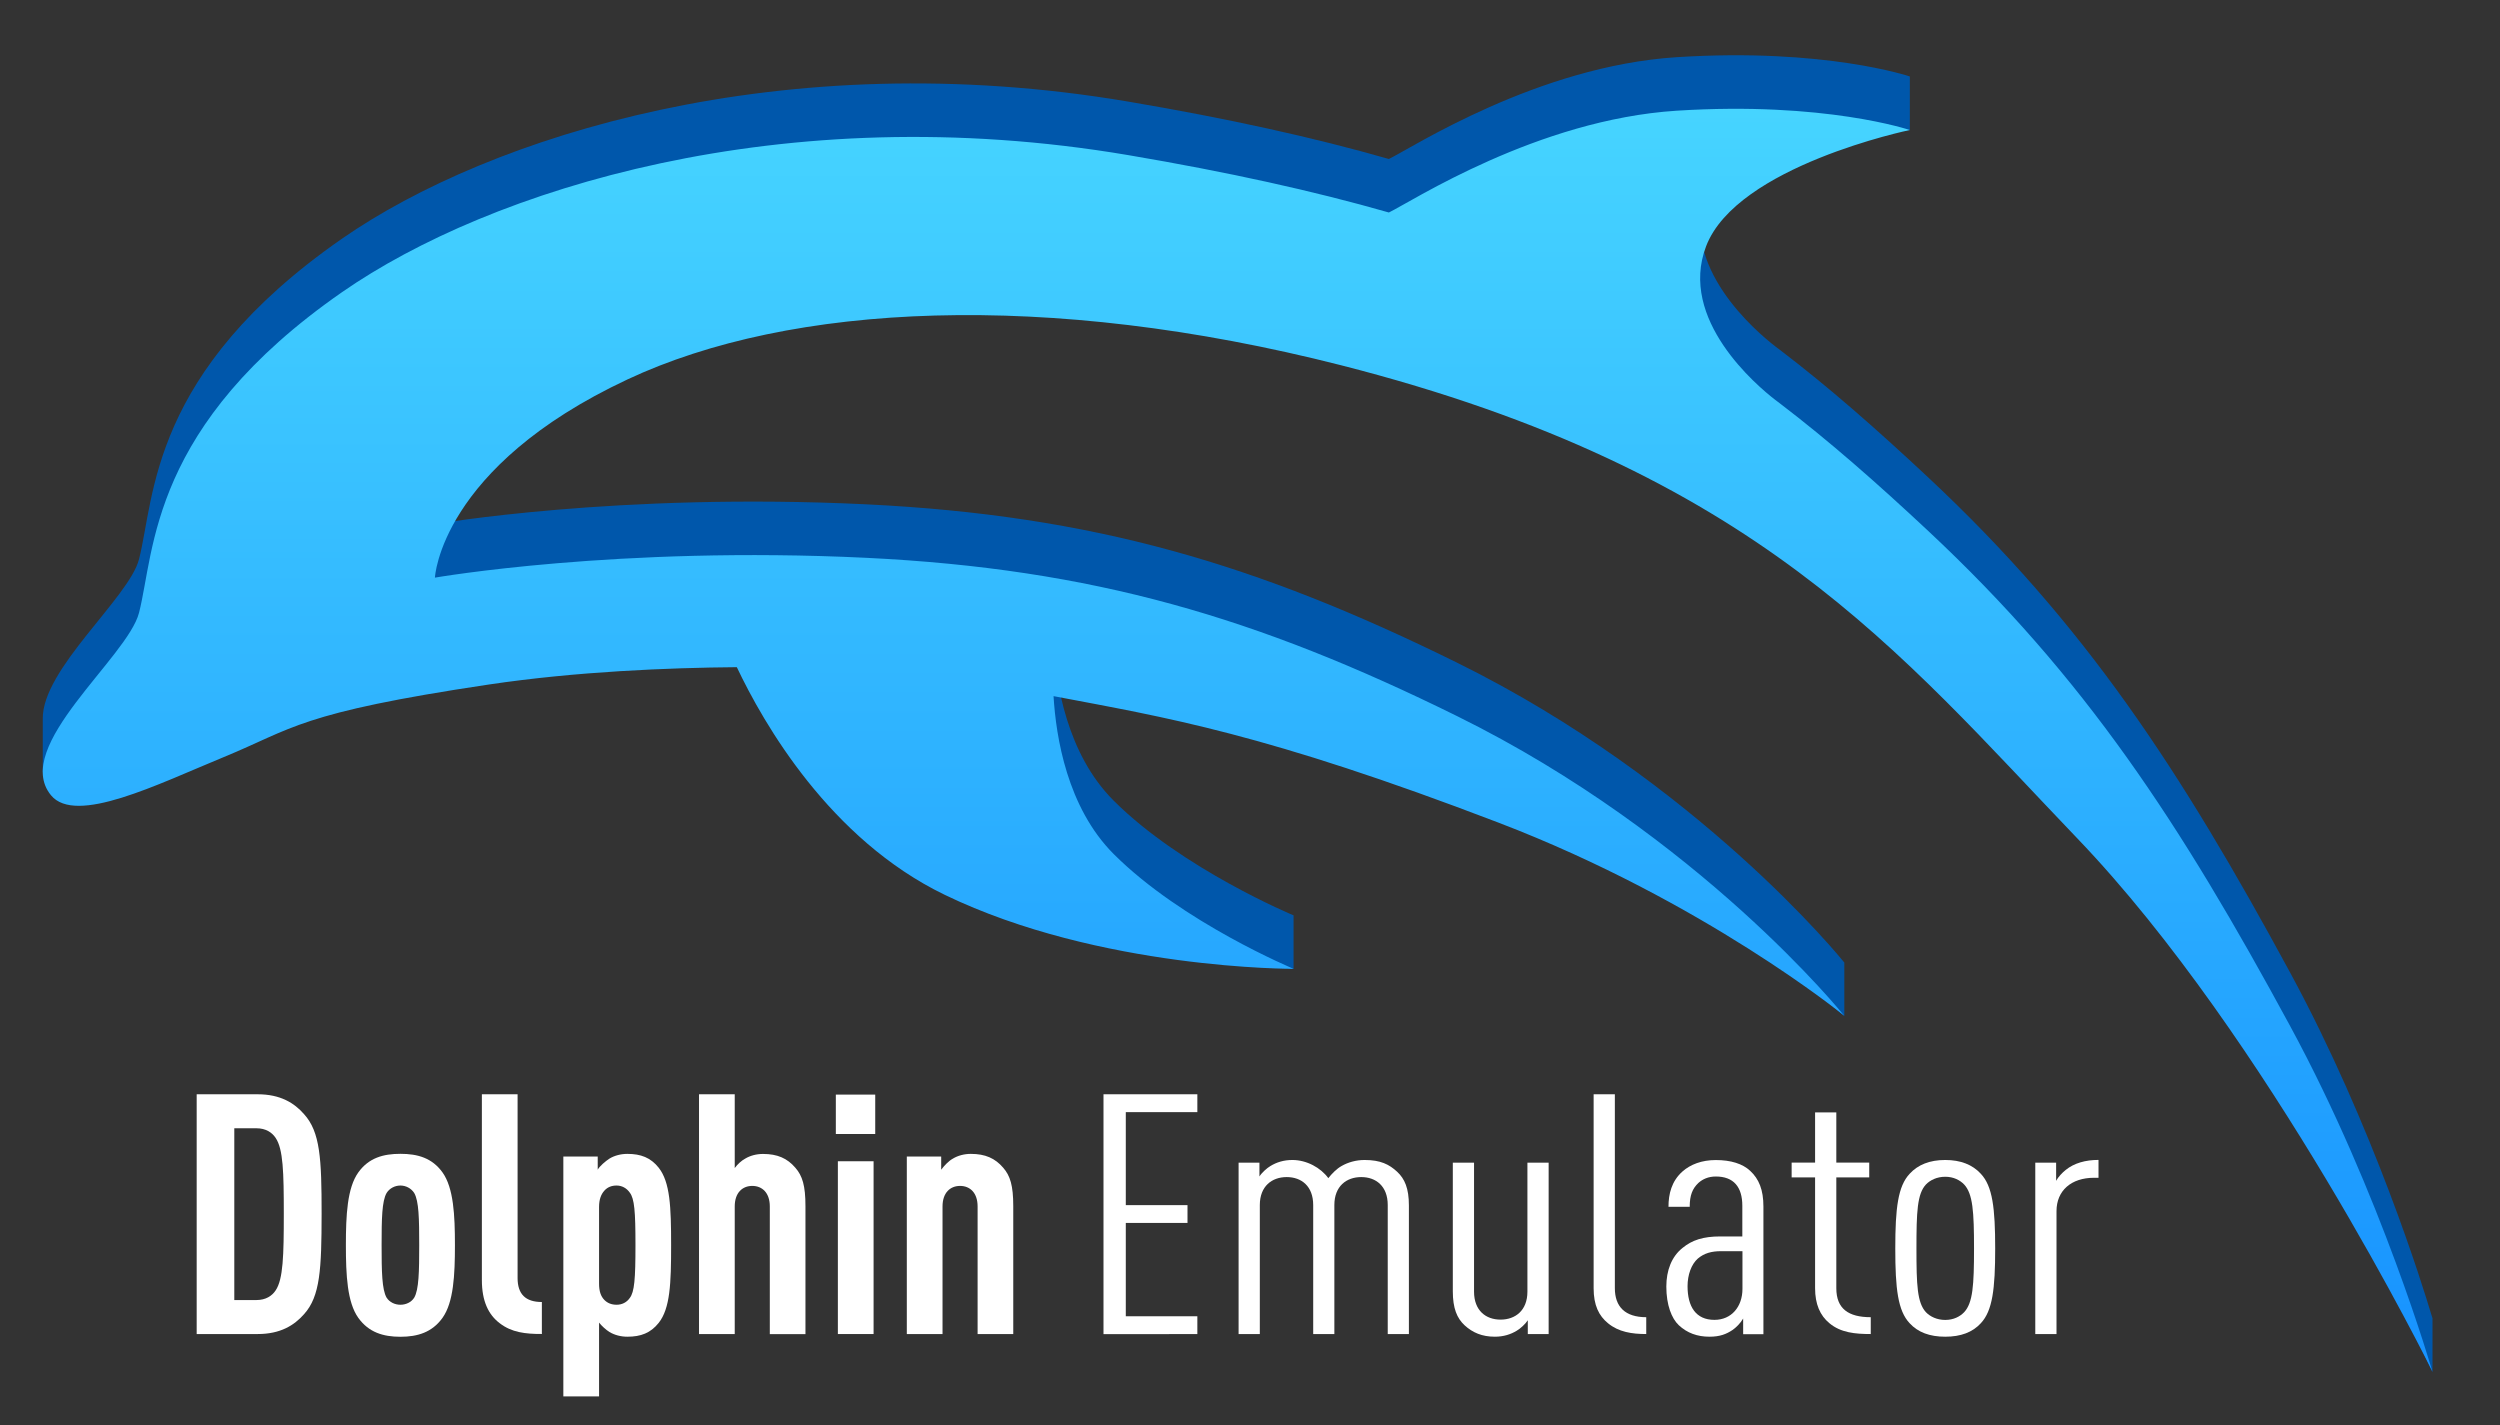 <?xml version="1.0" encoding="utf-8"?>
<!-- Generator: Adobe Illustrator 24.2.1, SVG Export Plug-In . SVG Version: 6.00 Build 0)  -->
<svg version="1.1" id="Layer_2" xmlns="http://www.w3.org/2000/svg" xmlns:xlink="http://www.w3.org/1999/xlink" x="0px" y="0px"
	 viewBox="0 0 393.41 224.24" style="enable-background:new 0 0 393.41 224.24;" xml:space="preserve">
<rect x="0" y="0" width="393.41" height="224.24" fill="#333333" stroke="none"/>
<style type="text/css">
	.st0{fill:#0057AB;}
	.st1{fill:url(#SVGID_1_);}
	.st2{fill:#FFFFFF;}
</style>
<g>
	<g>
		<path class="st0" d="M382.57,206.76c-1.25-4.19-9.05-29.48-22.19-53.72c-17.31-31.94-32.2-54.77-57-77.96
			c-7.98-7.46-15.53-14.12-23.4-20.11h0.01c0,0-0.06-0.04-0.17-0.12c-0.15-0.11-0.29-0.22-0.44-0.33
			c-2.94-2.27-15.3-12.69-10.9-24.2c1.47-3.86,5.04-7.06,9.27-9.65l22.79-0.19v-8.45l-0.01,0c0,0,0,0,0,0S287.19,7.5,263.84,9
			c-21.91,1.41-41.6,14.22-45.28,16.02c-11.8-3.38-25.27-6.36-41.01-9.03C123.08,6.75,76.99,21.48,53.86,37.53
			C23.54,58.58,24.38,78.18,21.88,87.99c-1.55,6.08-15.32,17.31-15.15,25.19v8.3l2.84,2.93l10.72-3.64l1.28-4.47
			c4.41-1.58,9.24-3.77,13.63-5.57c10.95-4.5,11.79-6.95,41.71-11.42c13.76-2.05,28.25-2.64,39.03-2.73
			c4.2,8.86,14.63,27.08,32.71,35.82c11.76,5.68,24.93,8.59,35.42,10.08l-1.38,6.92l20.87,3.09v-8.44l-0.02-0.01c0,0,0.01,0,0.01,0
			s-17.52-7.28-28.31-18.06c-7.34-7.34-9.09-18.48-9.47-24.85l0.07,0.01c17.66,3.36,33.09,5.78,69.99,19.91
			c6.82,2.61,13.19,5.48,18.99,8.37l-1.09,0.62l16.63,13.41l19.87,16.44v-8.44l-0.07-0.06c-0.29-0.36-22.92-28.39-60.93-47.14
			c-31.42-15.5-57.22-23.15-92.96-24.89c-39.07-1.89-67.85,3.12-67.85,3.12s0.81-17.36,30.3-31.19
			c25.65-12.03,65.99-14.04,112.3-2.23c65.42,16.69,87.73,45.11,115.87,74.47c17.85,18.63,34.27,44.85,44.61,62.99l-1.74-0.78
			l5.36,13.84l7.67,16.36v-8.5L382.57,206.76L382.57,206.76z"/>
		
			<linearGradient id="SVGID_1_" gradientUnits="userSpaceOnUse" x1="194.745" y1="750.872" x2="194.745" y2="552.193" gradientTransform="matrix(1 0 0 -1 0 768)">
			<stop  offset="0" style="stop-color:#46D4FF"/>
			<stop  offset="1" style="stop-color:#1792FF"/>
		</linearGradient>
		<path class="st1" d="M360.39,161.47c-17.31-31.94-32.2-54.77-57-77.96c-7.98-7.46-15.54-14.12-23.4-20.11l0.01,0
			c0,0-0.06-0.04-0.18-0.13c-0.14-0.11-0.28-0.22-0.43-0.32c-2.92-2.25-15.32-12.69-10.91-24.2c4.83-12.64,32.05-18.29,32.05-18.29
			s-13.34-4.53-36.69-3.04c-21.91,1.41-41.6,14.22-45.28,16.02c-11.8-3.38-25.27-6.36-41.01-9.03
			c-54.47-9.24-100.56,5.49-123.69,21.54C23.54,67.01,24.38,86.62,21.88,96.42c-1.8,7.06-20.09,21.08-13.87,28.71
			c3.88,4.77,16.79-1.71,27.2-5.99c10.95-4.5,11.79-6.95,41.71-11.42c13.76-2.05,28.25-2.64,39.03-2.73
			c4.2,8.86,14.63,27.08,32.71,35.82c24.41,11.8,54.91,11.65,54.91,11.65s-17.52-7.28-28.31-18.06c-7.34-7.34-9.09-18.48-9.47-24.85
			l0.07,0.01c17.66,3.36,33.09,5.78,69.99,19.91c32.28,12.36,54.34,30.35,54.34,30.35s-22.67-28.28-60.94-47.15
			c-31.42-15.5-57.22-23.15-92.96-24.89c-39.07-1.89-67.85,3.12-67.85,3.12s0.81-17.36,30.3-31.19
			c25.65-12.03,65.99-14.04,112.3-2.23c65.42,16.69,87.73,45.11,115.87,74.47c29.95,31.26,55.85,83.86,55.85,83.86
			S374.77,188.01,360.39,161.47L360.39,161.47z"/>
	</g>
	<g>
		<path class="st2" d="M47.85,206.8c-1.54,1.75-3.71,3.13-7.31,3.13h-9.59V172.2h9.59c3.6,0,5.78,1.38,7.31,3.13
			c2.54,2.81,2.76,7,2.76,15.69C50.6,199.7,50.39,203.99,47.85,206.8z M43.39,179.09c-0.58-0.9-1.59-1.54-3.02-1.54h-3.5v27.03h3.5
			c1.43,0,2.44-0.64,3.02-1.54c1.17-1.75,1.27-5.46,1.27-12.03S44.56,180.84,43.39,179.09z"/>
		<path class="st2" d="M69.63,207.39c-1.64,2.28-3.92,2.97-6.62,2.97c-2.7,0-4.98-0.69-6.62-2.97c-1.75-2.44-1.96-6.73-1.96-11.45
			s0.21-9.01,1.96-11.45c1.64-2.28,3.92-2.92,6.62-2.92c2.7,0,4.98,0.64,6.62,2.92c1.75,2.44,1.96,6.73,1.96,11.45
			S71.38,204.95,69.63,207.39z M65.18,187.73c-0.48-0.74-1.32-1.17-2.17-1.17c-0.85,0-1.7,0.42-2.17,1.17
			c-0.74,1.27-0.79,4.08-0.79,8.21s0.05,7,0.79,8.27c0.48,0.74,1.33,1.11,2.17,1.11c0.85,0,1.7-0.37,2.17-1.11
			c0.74-1.27,0.79-4.13,0.79-8.27S65.92,189,65.18,187.73z"/>
		<path class="st2" d="M78.64,208.23c-1.75-1.32-2.81-3.44-2.81-6.78V172.2h5.62v28.93c0,2.49,1.22,3.76,3.82,3.76v5.03
			C82.67,209.93,80.5,209.67,78.64,208.23z"/>
		<path class="st2" d="M103.65,208.18c-1.27,1.59-2.81,2.17-4.93,2.17c-1.01,0-2.01-0.26-2.81-0.74c-0.58-0.37-1.17-0.9-1.64-1.48
			v11.61h-5.62V182h5.41v2.07c0.26-0.53,1.27-1.38,1.85-1.75c0.79-0.48,1.8-0.74,2.81-0.74c2.12,0,3.66,0.58,4.93,2.17
			c1.8,2.28,1.96,6.15,1.96,12.19S105.46,205.9,103.65,208.18z M99.1,187.67c-0.48-0.69-1.22-1.11-2.07-1.11
			c-0.79,0-1.43,0.26-1.91,0.79c-0.53,0.58-0.85,1.38-0.85,2.6v12.03c0,1.22,0.27,2.01,0.85,2.6c0.48,0.48,1.11,0.74,1.91,0.74
			c0.85,0,1.59-0.37,2.07-1.06c0.74-0.95,0.9-3.02,0.9-8.32C100,190.64,99.84,188.63,99.1,187.67z"/>
		<path class="st2" d="M121.14,209.93v-20.08c0-2.17-1.22-3.23-2.76-3.23c-1.54,0-2.76,1.06-2.76,3.23v20.08h-5.62V172.2h5.62v11.61
			c0.42-0.58,1.06-1.17,1.64-1.48c0.79-0.48,1.8-0.74,2.81-0.74c2.28,0,3.82,0.69,5.09,2.17c1.11,1.27,1.59,2.81,1.59,6.04v20.14
			H121.14z"/>
		<path class="st2" d="M131.53,178.45v-6.2h6.2v6.2H131.53z M131.85,209.93v-27.19h5.62v27.19H131.85z"/>
		<path class="st2" d="M153.84,209.93v-20.08c0-2.17-1.22-3.23-2.76-3.23c-1.54,0-2.76,1.06-2.76,3.23v20.08h-5.62V182h5.41v2.07
			c0.48-0.64,1.17-1.38,1.85-1.75c0.79-0.48,1.8-0.74,2.81-0.74c2.28,0,3.82,0.69,5.09,2.17c1.11,1.27,1.59,2.81,1.59,6.04v20.14
			H153.84z"/>
	</g>
	<g>
		<path class="st2" d="M173.65,209.93V172.2h14.77v2.81h-11.26v14.63h9.71v2.81h-9.71v14.68h11.26v2.81H173.65z"/>
		<path class="st2" d="M218.38,209.93v-20.3c0-2.97-1.85-4.4-4.17-4.4c-2.32,0-4.23,1.43-4.23,4.4v20.3h-3.33v-20.3
			c0-2.97-1.85-4.4-4.17-4.4c-2.32,0-4.23,1.43-4.23,4.4v20.3h-3.34v-26.97h3.28v2.17c0.36-0.58,1.19-1.33,1.73-1.64
			c0.95-0.58,2.08-0.95,3.45-0.95c2.26,0,4.47,1.22,5.66,2.86c0.54-0.69,1.31-1.48,2.08-1.91c1.01-0.58,2.26-0.95,3.63-0.95
			c2.5,0,3.87,0.69,5.12,1.85c1.19,1.11,1.85,2.6,1.85,5.3v20.24H218.38z"/>
		<path class="st2" d="M240.42,209.93v-2.17c-0.36,0.58-1.19,1.33-1.73,1.64c-0.95,0.58-2.08,0.95-3.45,0.95
			c-2.02,0-3.51-0.64-4.77-1.8c-1.19-1.11-1.85-2.65-1.85-5.35v-20.24h3.34v20.3c0,2.97,1.85,4.4,4.17,4.4
			c2.32,0,4.23-1.43,4.23-4.4v-20.3h3.34v26.97H240.42z"/>
		<path class="st2" d="M253.04,208.23c-1.43-1.17-2.26-2.81-2.26-5.51V172.2h3.34v30.52c0,2.91,1.61,4.56,4.94,4.56v2.65
			C256.8,209.93,254.71,209.61,253.04,208.23z"/>
		<path class="st2" d="M274.31,209.93v-2.44c-0.42,0.74-1.13,1.43-1.67,1.8c-0.95,0.64-1.97,1.06-3.63,1.06
			c-1.91,0-3.51-0.58-4.82-1.8c-1.13-1.06-1.97-3.18-1.97-6.09c0-2.54,0.83-4.72,2.56-6.09c1.49-1.22,3.22-1.8,5.95-1.8h3.45v-4.82
			c0-2.97-1.37-4.61-4.17-4.61c-1.19,0-2.08,0.42-2.74,1.01c-0.95,0.9-1.37,1.96-1.37,3.76h-3.34c0-2.01,0.48-4.03,2.2-5.56
			c1.25-1.11,3.04-1.8,5.24-1.8c2.38,0,4.23,0.58,5.42,1.7c1.37,1.27,2.08,2.97,2.08,5.62v20.08H274.31z M274.19,196.89h-3.33
			c-1.55,0-2.68,0.32-3.69,1.17c-1.01,0.9-1.61,2.54-1.61,4.34c0,3.23,1.31,5.3,4.23,5.3c2.68,0,4.41-2.07,4.41-4.88V196.89z"/>
		<path class="st2" d="M287.89,208.23c-1.49-1.22-2.26-3.02-2.26-5.51v-17.44h-3.69v-2.33h3.69v-7.9h3.34v7.9h5.18v2.33h-5.18v17.44
			c0,3.23,1.91,4.56,5.42,4.56v2.65C291.94,209.93,289.67,209.72,287.89,208.23z"/>
		<path class="st2" d="M311.71,208.23c-1.31,1.43-3.16,2.12-5.6,2.12c-2.44,0-4.29-0.69-5.6-2.12c-1.85-1.96-2.26-5.41-2.26-11.76
			c0-6.36,0.42-9.8,2.26-11.76c1.31-1.43,3.16-2.17,5.6-2.17c2.44,0,4.29,0.74,5.6,2.17c1.85,1.96,2.26,5.41,2.26,11.76
			C313.97,202.83,313.55,206.27,311.71,208.23z M309.09,186.4c-0.66-0.69-1.67-1.22-2.98-1.22s-2.38,0.53-3.04,1.22
			c-1.37,1.48-1.49,4.29-1.49,10.07c0,5.78,0.12,8.53,1.49,10.02c0.66,0.69,1.73,1.22,3.04,1.22s2.32-0.53,2.98-1.22
			c1.37-1.48,1.55-4.24,1.55-10.02C310.64,190.69,310.46,187.88,309.09,186.4z"/>
		<path class="st2" d="M329.52,185.34c-3.57,0-5.9,2.01-5.9,5.25v19.34h-3.34v-26.97h3.28v2.86c0.3-0.58,1.01-1.32,1.49-1.7
			c1.37-1.11,3.16-1.59,5.18-1.59v2.81H329.52z"/>
	</g>
</g>
</svg>
